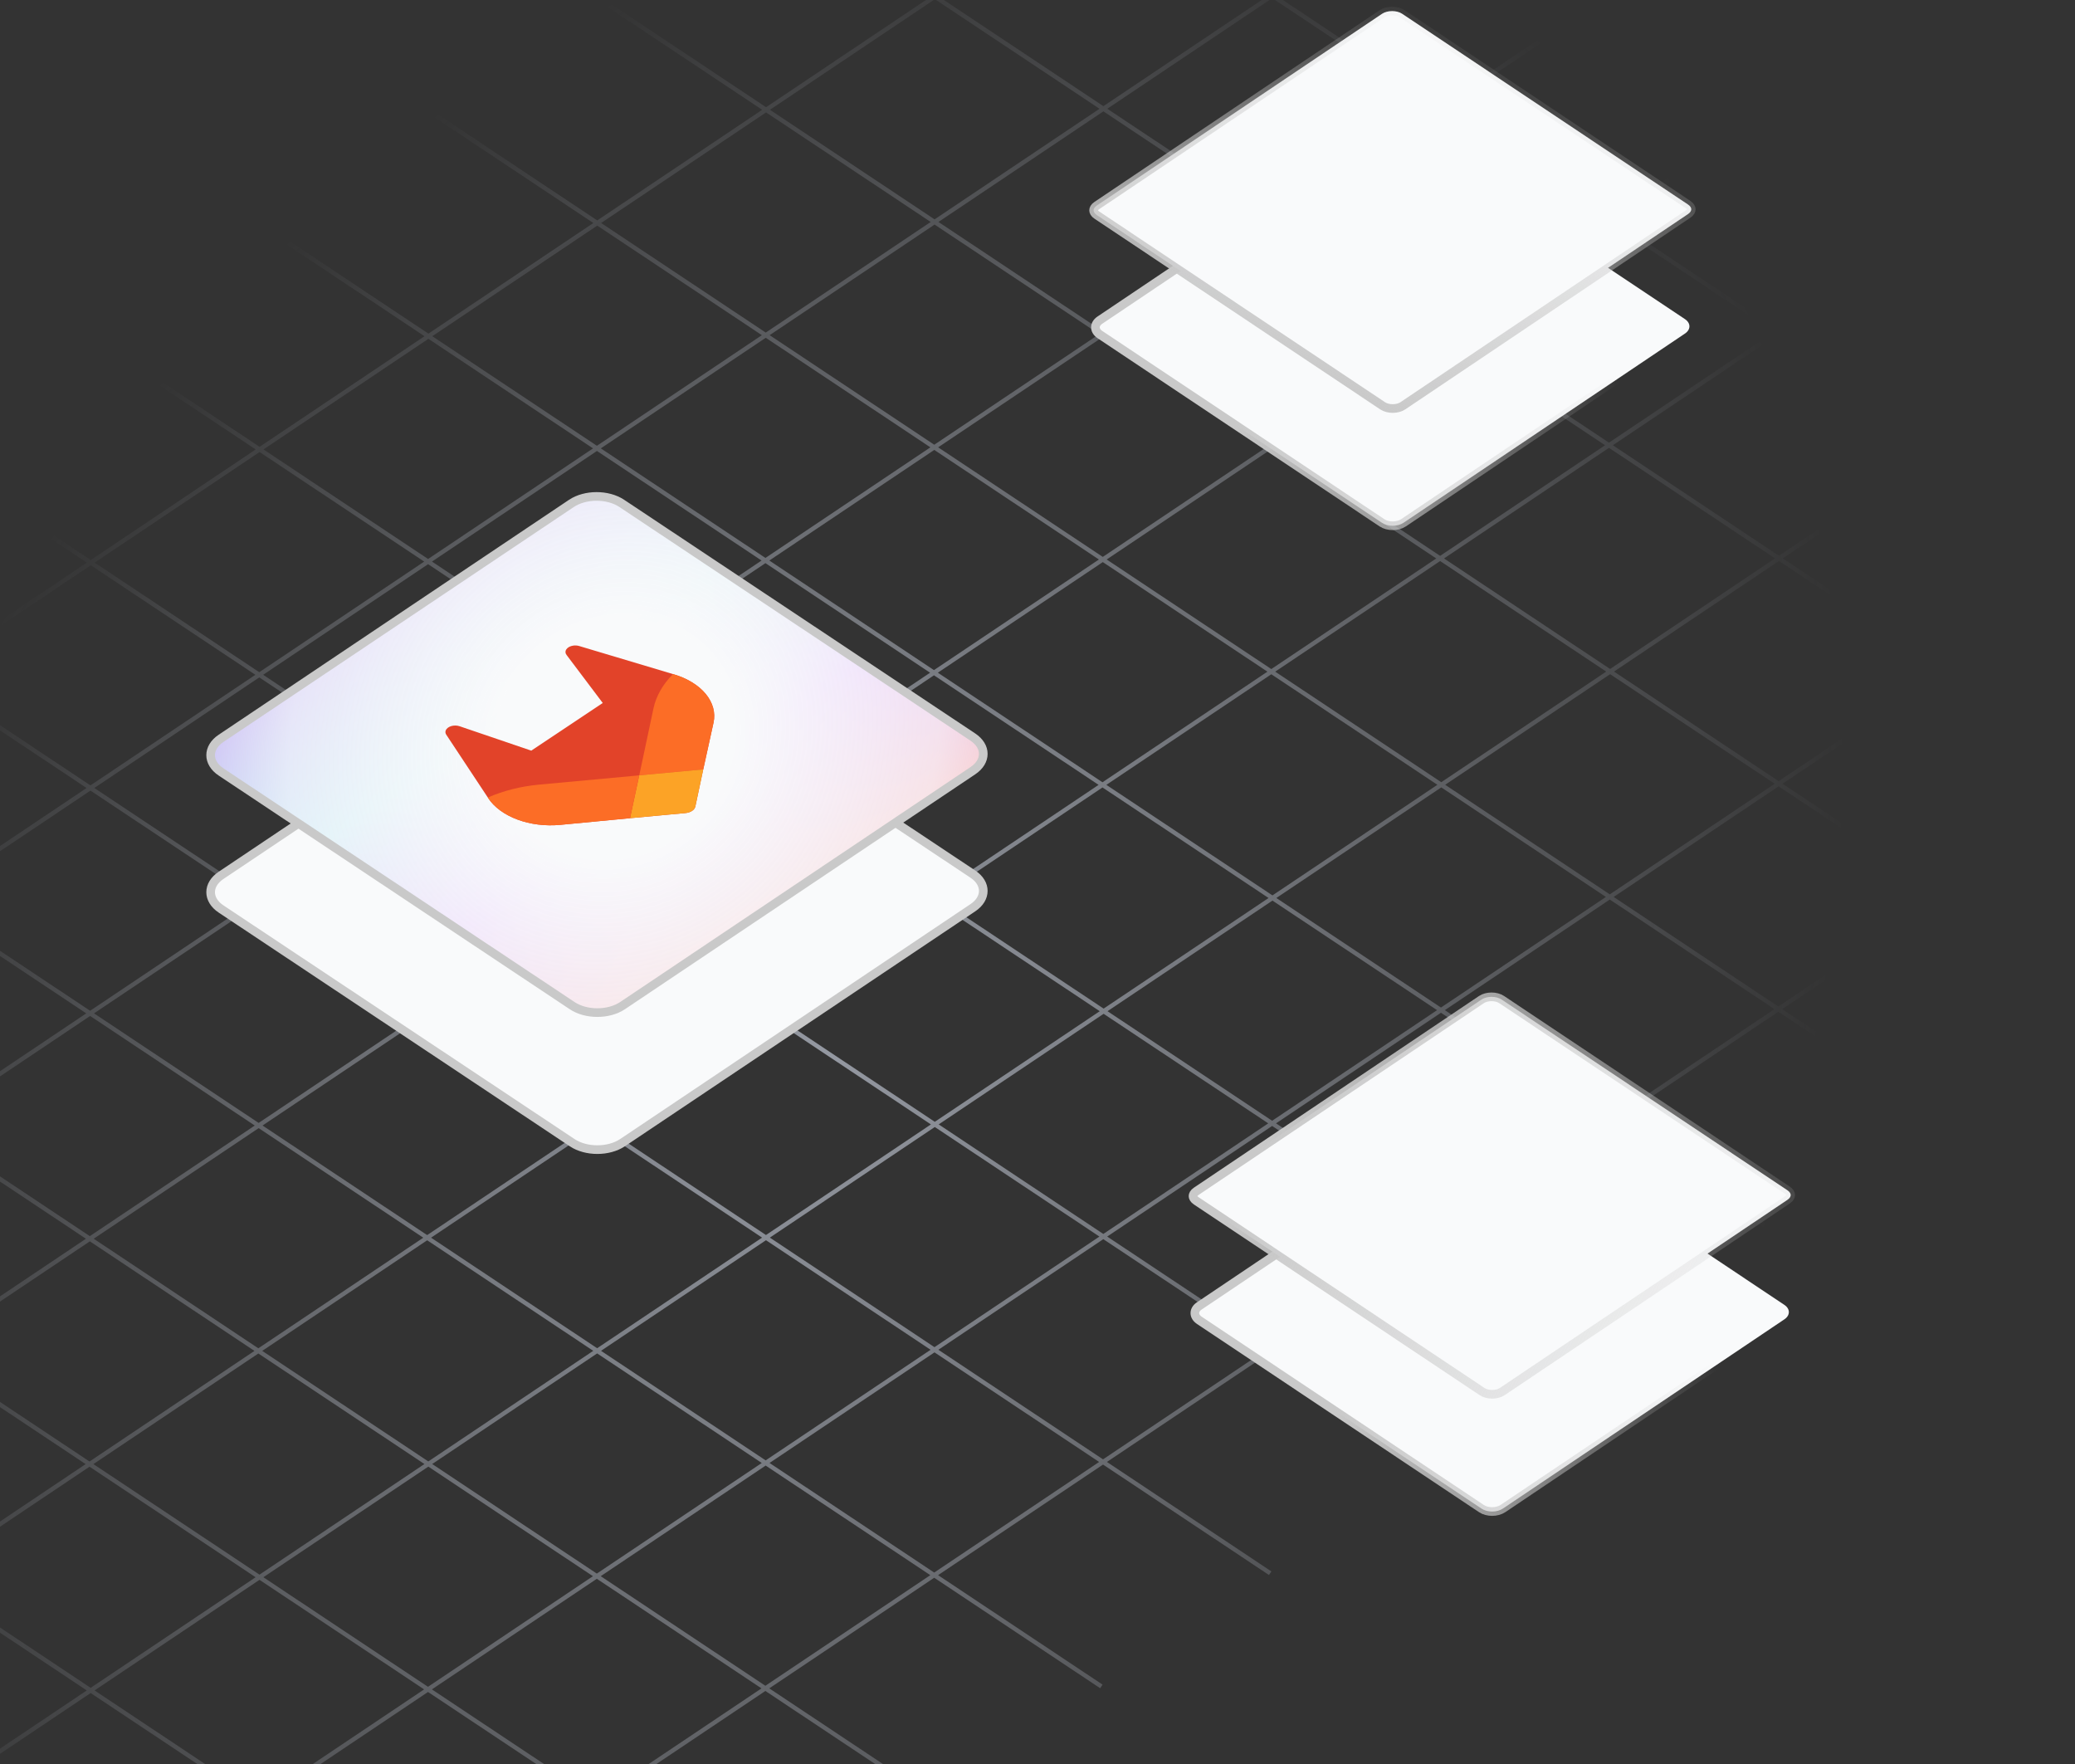 <svg width="480" height="408" viewBox="0 0 480 408" fill="none" xmlns="http://www.w3.org/2000/svg">
<rect x="0" y="0" width="480" height="408" fill="#333333" stroke="none"/>
<g clip-path="url(#clip0_46_3576)">
<path d="M-102.077 -413.645L-911.319 128.912M-63.094 -387.703L-872.337 154.854M-24.111 -361.76L-833.354 180.797M15.208 -335.594L-794.035 206.963M54.19 -309.652L-755.053 232.905M93.174 -283.709L-716.069 258.847M132.157 -257.766L-677.086 284.79M171.139 -231.824L-638.104 310.732M210.458 -205.658L-598.785 336.898M249.441 -179.716L-559.802 362.841M288.424 -153.773L-520.819 388.783M327.407 -127.831L-481.836 414.726M366.726 -101.665L-442.517 440.892M405.709 -75.722L-403.534 466.834M444.691 -49.78L-364.552 492.777M483.675 -23.837L-325.568 518.719M522.657 2.105L-286.586 544.661M561.977 28.271L-247.267 570.827M600.957 54.212L-208.286 596.768M639.946 80.159L-169.297 622.715M-916.698 80.028L-96.715 625.712M-877.641 53.842L-57.659 599.527M-838.587 27.658L-18.604 573.343M-799.533 1.474L20.45 547.159M-760.479 -24.709L59.504 520.975M-721.425 -50.893L98.558 494.791M-682.37 -77.077L137.612 468.607M-643.316 -103.261L176.667 442.424M-604.262 -129.445L215.721 416.24M-565.208 -155.629L254.775 390.056M-526.154 -181.813L293.829 363.872M-487.1 -207.996L332.883 337.688M-448.045 -234.18L371.937 311.504M-408.991 -260.364L410.992 285.321M-369.937 -286.548L450.046 259.137M-330.883 -312.732L489.1 232.953M-291.829 -338.916L528.154 206.769M-252.775 -365.099L567.208 180.585M-213.721 -391.283L606.262 154.401M-174.666 -417.467L645.316 128.218" stroke="url(#paint0_radial_46_3576)" stroke-opacity="0.8"/>
<path d="M-102.077 -413.645L-911.319 128.912M-63.094 -387.703L-872.337 154.854M-24.111 -361.76L-833.354 180.797M15.208 -335.594L-794.035 206.963M54.19 -309.652L-755.053 232.905M93.174 -283.709L-716.069 258.847M132.157 -257.766L-677.086 284.79M171.139 -231.824L-638.104 310.732M210.458 -205.658L-598.785 336.898M249.441 -179.716L-559.802 362.841M288.424 -153.773L-520.819 388.783M327.407 -127.831L-481.836 414.726M366.726 -101.665L-442.517 440.892M405.709 -75.722L-403.534 466.834M444.691 -49.78L-364.552 492.777M483.675 -23.837L-325.568 518.719M522.657 2.105L-286.586 544.661M561.977 28.271L-247.267 570.827M600.957 54.212L-208.286 596.768M639.946 80.159L-169.297 622.715M-916.698 80.028L-96.715 625.712M-877.641 53.842L-57.659 599.527M-838.587 27.658L-18.604 573.343M-799.533 1.474L20.45 547.159M-760.479 -24.709L59.504 520.975M-721.425 -50.893L98.558 494.791M-682.37 -77.077L137.612 468.607M-643.316 -103.261L176.667 442.424M-604.262 -129.445L215.721 416.24M-565.208 -155.629L254.775 390.056M-526.154 -181.813L293.829 363.872M-487.1 -207.996L332.883 337.688M-448.045 -234.18L371.937 311.504M-408.991 -260.364L410.992 285.321M-369.937 -286.548L450.046 259.137M-330.883 -312.732L489.1 232.953M-291.829 -338.916L528.154 206.769M-252.775 -365.099L567.208 180.585M-213.721 -391.283L606.262 154.401M-174.666 -417.467L645.316 128.218" stroke="url(#paint1_radial_46_3576)" stroke-opacity="0.7"/>
<path d="M132.171 148.135C135.383 145.982 140.597 145.973 143.816 148.115L225.041 202.169C228.26 204.311 228.266 207.794 225.054 209.948L144.016 264.279C140.804 266.433 135.59 266.442 132.37 264.299L51.146 210.246C47.926 208.104 47.92 204.621 51.133 202.467L132.171 148.135Z" fill="#F9FAFB" stroke="#C9C9C9" stroke-width="2"/>
<path d="M132.171 116.442C135.384 114.289 140.597 114.28 143.817 116.422L225.041 170.476C228.261 172.618 228.267 176.101 225.055 178.255L144.017 232.587C140.804 234.74 135.59 234.749 132.371 232.607L51.147 178.553C47.927 176.411 47.921 172.928 51.133 170.774L132.171 116.442Z" fill="#F9FAFB"/>
<path d="M132.171 116.442C135.384 114.289 140.597 114.28 143.817 116.422L225.041 170.476C228.261 172.618 228.267 176.101 225.055 178.255L144.017 232.587C140.804 234.74 135.59 234.749 132.371 232.607L51.147 178.553C47.927 176.411 47.921 172.928 51.133 170.774L132.171 116.442Z" fill="url(#paint2_linear_46_3576)" fill-opacity="0.7"/>
<path d="M132.171 116.442C135.384 114.289 140.597 114.28 143.817 116.422L225.041 170.476C228.261 172.618 228.267 176.101 225.055 178.255L144.017 232.587C140.804 234.74 135.59 234.749 132.371 232.607L51.147 178.553C47.927 176.411 47.921 172.928 51.133 170.774L132.171 116.442Z" fill="url(#paint3_radial_46_3576)"/>
<path d="M132.171 116.442C135.384 114.289 140.597 114.28 143.817 116.422L225.041 170.476C228.261 172.618 228.267 176.101 225.055 178.255L144.017 232.587C140.804 234.74 135.59 234.749 132.371 232.607L51.147 178.553C47.927 176.411 47.921 172.928 51.133 170.774L132.171 116.442Z" stroke="#C9C9C9" stroke-width="2"/>
<path d="M342.533 258.283C343.909 257.358 346.142 257.354 347.52 258.274L412.771 301.81C414.15 302.73 414.152 304.225 412.777 305.15L347.675 348.91C346.3 349.835 344.067 349.839 342.688 348.919L277.438 305.383C276.059 304.463 276.056 302.968 277.432 302.043L342.533 258.283Z" fill="#F9FAFB" stroke="url(#paint4_linear_46_3576)" stroke-width="2"/>
<path d="M342.689 231.198C343.29 230.794 344.133 230.561 345.026 230.56C345.919 230.558 346.762 230.788 347.365 231.19L413.477 275.3C414.071 275.697 414.234 276.116 414.234 276.406C414.235 276.697 414.073 277.117 413.481 277.515L347.52 321.853C346.919 322.257 346.076 322.49 345.183 322.491C344.29 322.493 343.446 322.263 342.844 321.861L276.732 277.751C276.138 277.354 275.975 276.935 275.975 276.645C275.974 276.354 276.135 275.934 276.728 275.536L342.689 231.198Z" fill="#F9FAFB" stroke="url(#paint5_linear_46_3576)" stroke-width="2"/>
<path d="M319.533 30.283C320.909 29.358 323.142 29.354 324.52 30.274L389.771 73.81C391.15 74.73 391.152 76.225 389.777 77.15L324.675 120.91C323.3 121.835 321.067 121.839 319.688 120.919L254.438 77.383C253.059 76.463 253.056 74.968 254.432 74.043L319.533 30.283Z" fill="#F9FAFB" stroke="url(#paint6_linear_46_3576)" stroke-width="2"/>
<path d="M319.689 3.198C320.29 2.794 321.133 2.561 322.026 2.56C322.919 2.558 323.762 2.788 324.365 3.19L390.477 47.3C391.071 47.697 391.234 48.116 391.234 48.407C391.235 48.697 391.073 49.117 390.481 49.515L324.52 93.853C323.919 94.257 323.076 94.49 322.183 94.491C321.29 94.493 320.446 94.263 319.844 93.861L253.732 49.751C253.138 49.354 252.975 48.935 252.975 48.645C252.974 48.354 253.135 47.934 253.728 47.536L319.689 3.198Z" fill="#F9FAFB" stroke="url(#paint7_linear_46_3576)" stroke-width="2"/>
<path d="M155.898 155.974L155.679 155.907L133.957 149.412C133.527 149.287 133.048 149.257 132.59 149.326C132.246 149.377 131.924 149.48 131.65 149.628C131.377 149.777 131.159 149.966 131.013 150.181C130.868 150.395 130.8 150.63 130.815 150.865C130.83 151.1 130.926 151.33 131.097 151.535L139.432 162.597L122.899 173.618L106.399 168C106.093 167.886 105.751 167.82 105.399 167.81C105.048 167.8 104.698 167.845 104.377 167.941C104.056 168.037 103.773 168.182 103.55 168.364C103.327 168.547 103.17 168.761 103.093 168.991C102.988 169.297 103.031 169.618 103.217 169.906L112.848 184.465L112.941 184.612C114.331 186.71 116.703 188.447 119.701 189.561C122.698 190.675 126.159 191.105 129.56 190.788L129.6 190.784L129.691 190.776L145.742 189.243L153.734 188.502L158.59 188.052C159.16 187.999 159.688 187.824 160.096 187.552C160.504 187.28 160.769 186.927 160.85 186.546L161.54 183.298L162.678 177.953L165.054 167.148L165.059 167.118C165.547 164.843 164.918 162.526 163.265 160.516C161.613 158.506 159.027 156.912 155.898 155.974Z" fill="#E24329"/>
<path d="M155.898 155.974L155.679 155.908C153.333 158.276 151.797 160.96 151.182 163.769L147.878 179.323L162.683 177.95L165.059 167.145L165.065 167.114C165.551 164.84 164.92 162.524 163.266 160.514C161.613 158.505 159.027 156.912 155.898 155.974Z" fill="#FC6D26"/>
<path d="M145.743 189.243L153.734 188.502L158.59 188.052C159.16 187.999 159.689 187.824 160.096 187.552C160.504 187.28 160.769 186.927 160.85 186.546L161.54 183.298L162.678 177.953L147.873 179.327L145.743 189.243Z" fill="#FCA326"/>
<path d="M124.607 181.485C120.409 181.886 116.393 182.904 112.848 184.465L112.941 184.612C114.33 186.71 116.703 188.447 119.701 189.561C122.698 190.675 126.159 191.105 129.56 190.787L129.6 190.784L129.691 190.776L145.742 189.243L147.855 179.338L124.607 181.485Z" fill="#FC6D26"/>
</g>
<defs>
<radialGradient id="paint0_radial_46_3576" cx="0" cy="0" r="1" gradientUnits="userSpaceOnUse" gradientTransform="translate(-353.389 202.71) rotate(-168.068) scale(233.418 176.005)">
<stop stop-color="#CAD1DF"/>
<stop offset="1" stop-color="#DBE2F0" stop-opacity="0"/>
</radialGradient>
<radialGradient id="paint1_radial_46_3576" cx="0" cy="0" r="1" gradientUnits="userSpaceOnUse" gradientTransform="translate(190.688 244.364) rotate(-58.928) scale(287.759 216.98)">
<stop stop-color="#BEC4D1"/>
<stop offset="1" stop-color="#DBE2F0" stop-opacity="0"/>
</radialGradient>
<linearGradient id="paint2_linear_46_3576" x1="75.105" y1="153.59" x2="136.117" y2="244.591" gradientUnits="userSpaceOnUse">
<stop stop-color="#7048E8"/>
<stop offset="0.308" stop-color="#4AC1E8"/>
<stop offset="0.626" stop-color="#A112FF"/>
<stop offset="1" stop-color="#FF5543"/>
</linearGradient>
<radialGradient id="paint3_radial_46_3576" cx="0" cy="0" r="1" gradientUnits="userSpaceOnUse" gradientTransform="translate(142.076 171) rotate(135.634) scale(95.819 88.555)">
<stop offset="0.3" stop-color="#F9FAFB"/>
<stop offset="0.814" stop-color="#F9FAFB" stop-opacity="0.818"/>
<stop offset="1" stop-color="#F9FAFB" stop-opacity="0.6"/>
</radialGradient>
<linearGradient id="paint4_linear_46_3576" x1="392.213" y1="297.662" x2="307.754" y2="322.725" gradientUnits="userSpaceOnUse">
<stop stop-color="#C9C9C9" stop-opacity="0"/>
<stop offset="1" stop-color="#C9C9C9"/>
</linearGradient>
<linearGradient id="paint5_linear_46_3576" x1="408.076" y1="336" x2="285.576" y2="277" gradientUnits="userSpaceOnUse">
<stop stop-color="#C9C9C9" stop-opacity="0"/>
<stop offset="1" stop-color="#C9C9C9"/>
</linearGradient>
<linearGradient id="paint6_linear_46_3576" x1="369.213" y1="69.662" x2="284.754" y2="94.725" gradientUnits="userSpaceOnUse">
<stop stop-color="#C9C9C9" stop-opacity="0"/>
<stop offset="1" stop-color="#C9C9C9"/>
</linearGradient>
<linearGradient id="paint7_linear_46_3576" x1="359.576" y1="12" x2="322.104" y2="95.491" gradientUnits="userSpaceOnUse">
<stop stop-color="#C9C9C9" stop-opacity="0"/>
<stop offset="1" stop-color="#C9C9C9"/>
</linearGradient>
<clipPath id="clip0_46_3576">
<rect width="480" height="408" fill="white"/>
</clipPath>
</defs>
</svg>
